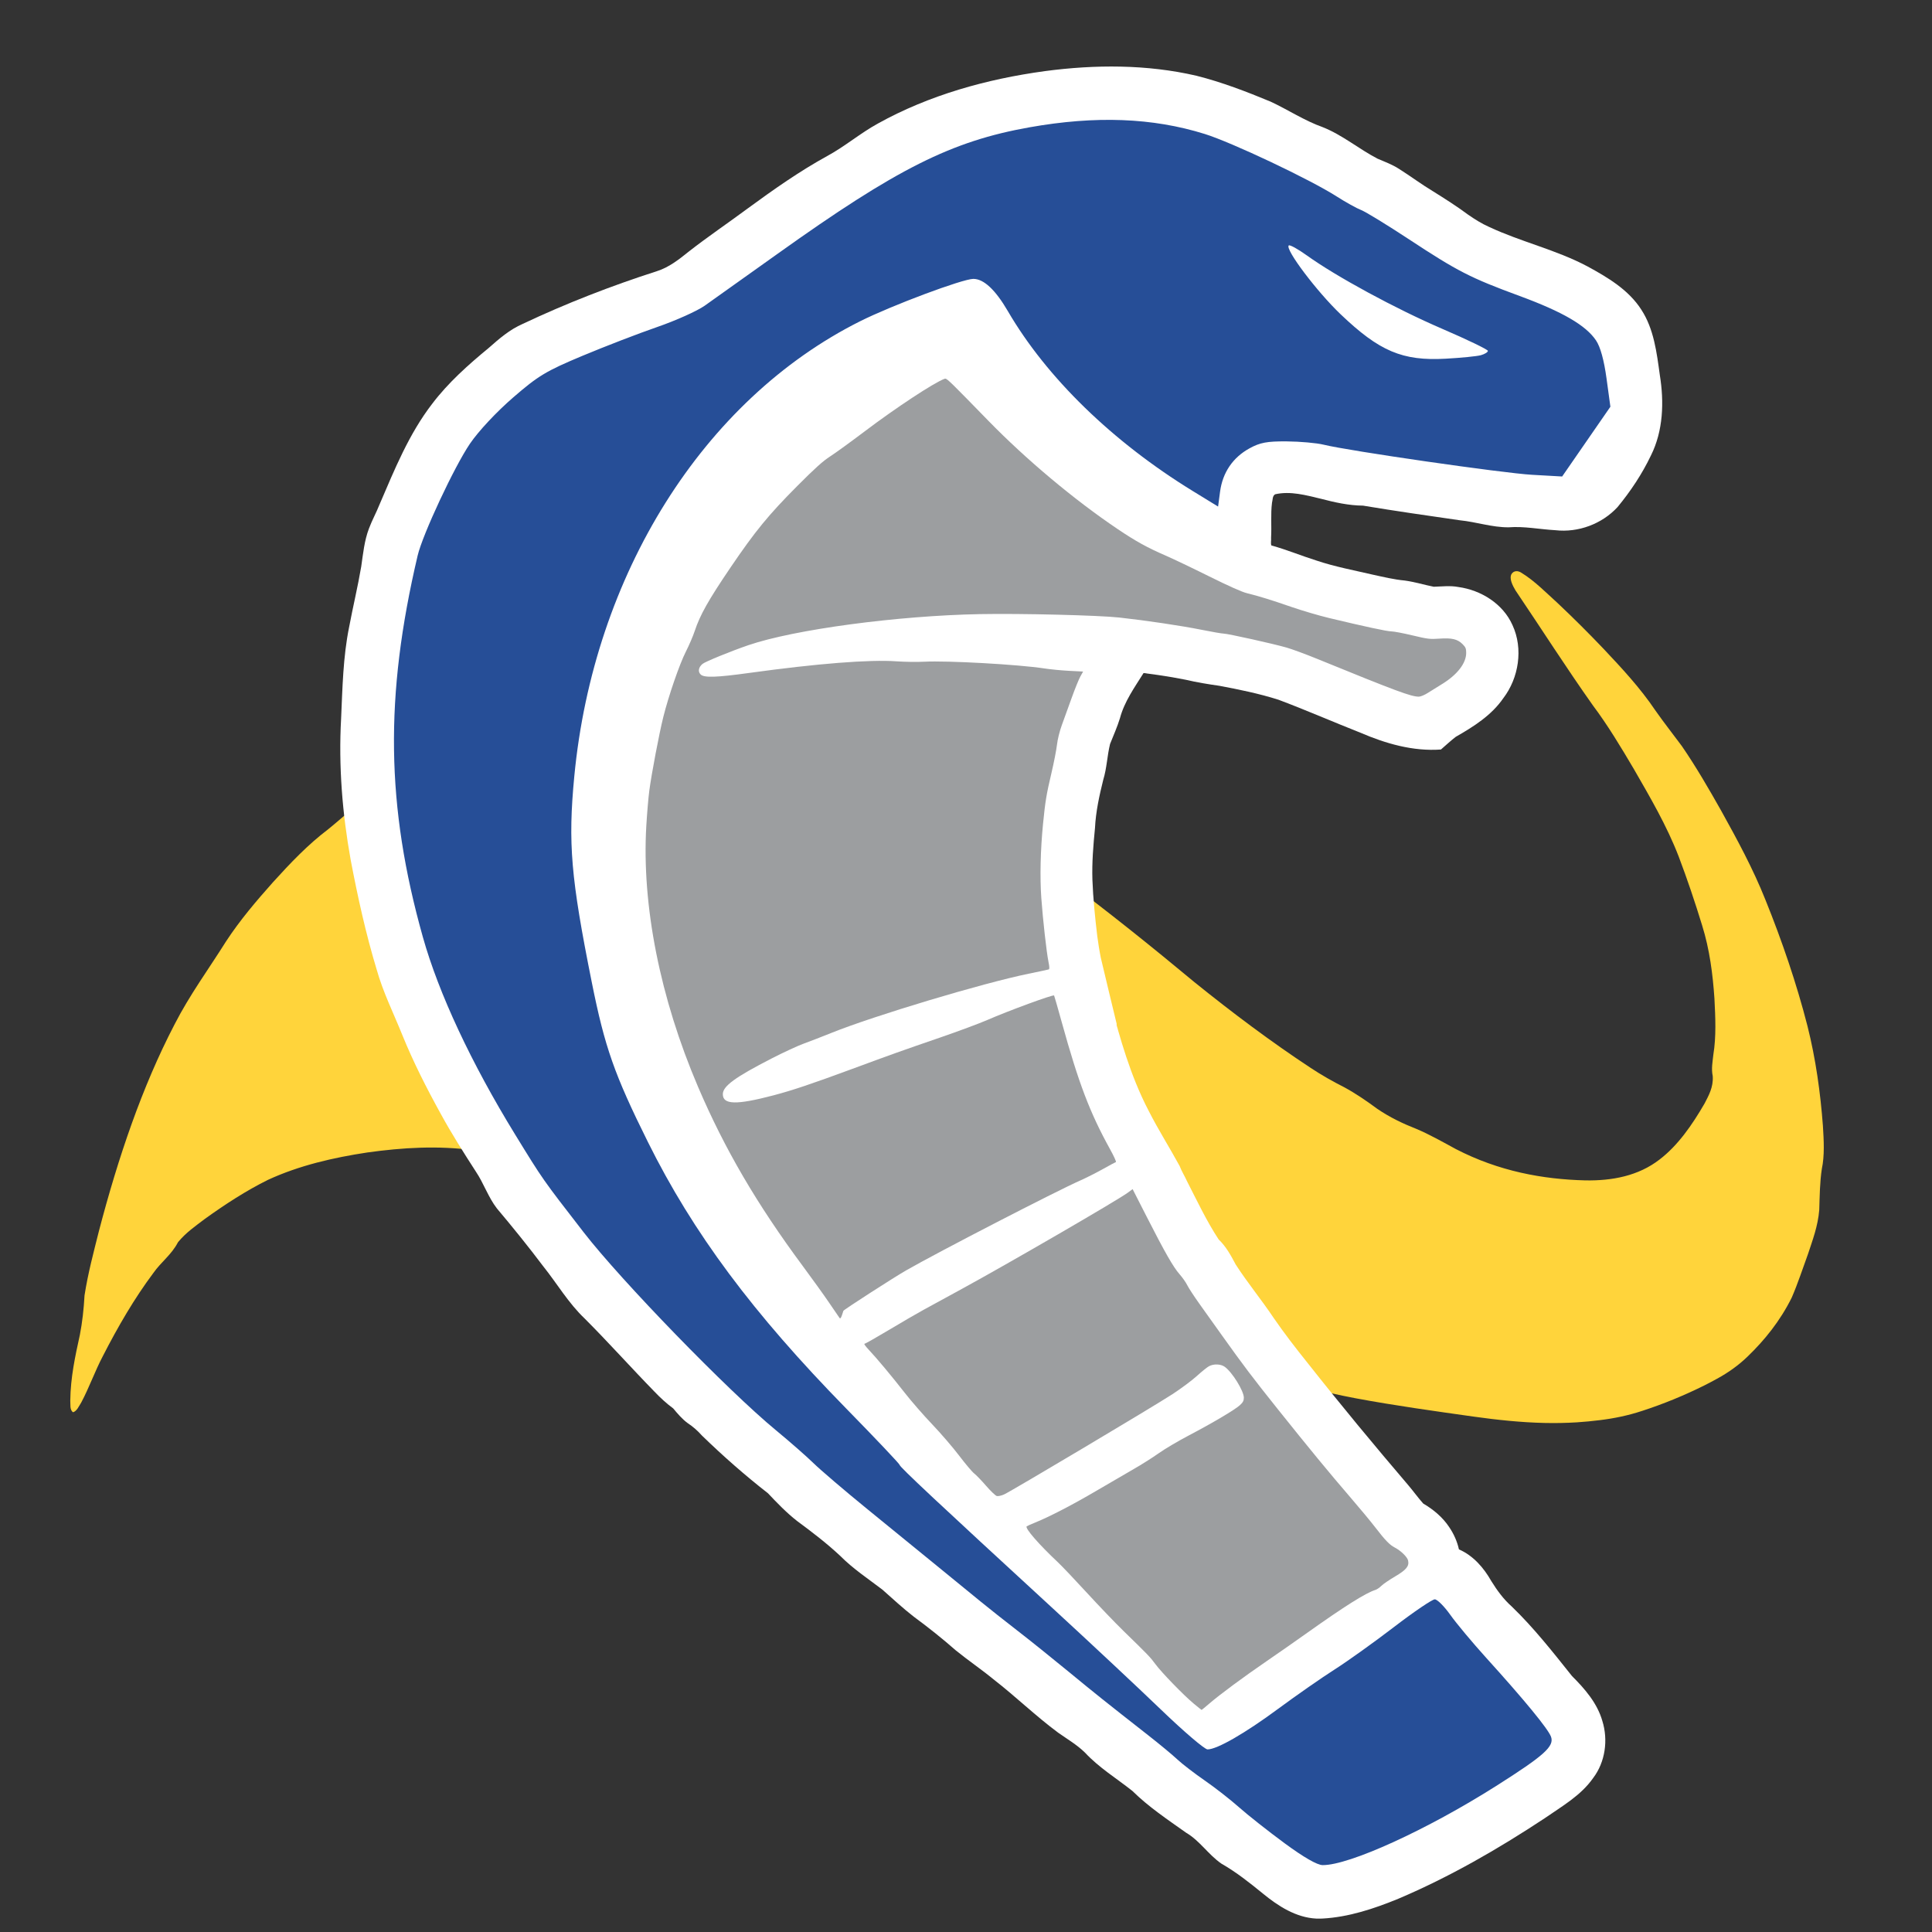 <?xml version="1.0" encoding="UTF-8" standalone="no"?>
<!-- Created with Inkscape (http://www.inkscape.org/) -->

<svg
   version="1.1"
   id="svg3157"
   xml:space="preserve"
   width="600"
   height="600"
   viewBox="0 0 600 600"
   sodipodi:docname="CobraDataLab.svg"
   inkscape:version="1.2.2 (732a01da63, 2022-12-09)"
   inkscape:export-filename="CobraDataLab.png"
   inkscape:export-xdpi="192"
   inkscape:export-ydpi="192"
   xmlns:inkscape="http://www.inkscape.org/namespaces/inkscape"
   xmlns:sodipodi="http://sodipodi.sourceforge.net/DTD/sodipodi-0.dtd"
   xmlns="http://www.w3.org/2000/svg"
   xmlns:svg="http://www.w3.org/2000/svg"
   xmlns:rdf="http://www.w3.org/1999/02/22-rdf-syntax-ns#"
   xmlns:cc="http://creativecommons.org/ns#"
   xmlns:dc="http://purl.org/dc/elements/1.1/"><rect x="0" y="0" width="600" height="600" fill="#333333" stroke="none"/><defs
     id="defs3161"><marker
       markerWidth="700"
       markerHeight="700"
       refX="350"
       refY="350"
       orient="auto"
       id="marker1068"><g
         inkscape:label="Clip"
         id="use859"
         transform="matrix(1.306,0,0,-1.091,-173.857,852.947)"><path
           d="m 375.356,684.771 c 2.504,1.333 5.022,2.631 7.587,3.8 2.533,1.248 5.143,2.288 7.725,3.409 2.596,1.086 5.238,2.036 7.852,3.061 l 1.278,0.501 1.321,-0.562 c 2.774,-1.168 5.523,-2.384 8.276,-3.596 2.695,-1.349 5.471,-2.501 8.099,-4.009 l 7.965,-4.338 c 2.557,-1.683 5.206,-3.14 7.684,-5.013 l -0.075,-0.185 h -0.004 l -0.076,-0.186 -0.506,0.206 -32.744,13.383 -31.136,-11.089 -0.472,-0.169 -0.137,0.375 c 2.384,1.669 4.91,2.936 7.363,4.412 m 86.771,47.215 v -0.666 c 0,0 -1.409,-17.827 -1.743,-16.911 -0.331,0.915 -6.65,11.412 -6.65,11.412 z m -5.992,-32.821 c 12.277,2.727 18.745,21.492 34.738,15.494 0,0 -18.493,28.49 -27.991,23.492 -6.091,-3.207 -19.579,-12.783 -28.473,-19.243 l -21.835,-12.496 15.235,4.231 c 4.437,-4.393 15.996,-14.219 28.326,-11.478 m -119.158,28.821 8.583,-6.164 c 0,0 -6.411,-10.496 -6.74,-11.412 -0.333,-0.916 -1.843,16.91 -1.843,16.91 z m 2.871,-28.821 c 11.618,-2.583 22.546,5.988 27.482,10.662 l 14.863,-5.198 -12.68,8.459 c -3.951,2.931 -27.716,20.486 -36.413,25.063 -9.495,4.998 -27.988,-23.492 -27.988,-23.492 15.994,5.998 22.462,-12.767 34.736,-15.494 m 286.235,12.994 c -42.654,38.986 -105.963,-7.995 -105.963,-7.995 0,0 -17.743,20.826 -15.079,41.484 2.662,20.658 103.961,31.489 137.723,-26.378 53.335,-91.414 -85.548,-257.019 -85.548,-257.019 93.965,140.949 90.877,229.79 68.867,249.908 m -103.954,-262.832 c -4.262,-8.849 -8.031,-17.324 -11.354,-25.216 -1.553,-3.989 -3.045,-7.811 -4.458,-11.446 -1.29,-3.684 -2.507,-7.179 -3.656,-10.463 -2.018,-6.651 -3.743,-12.491 -4.705,-17.399 -1.182,-4.876 -1.745,-8.775 -2.167,-11.434 -0.43,-2.663 -0.659,-4.086 -0.659,-4.086 0,0 0.078,1.436 0.226,4.129 0.175,2.688 0.211,6.68 1.069,11.663 0.583,5.033 1.852,11.037 3.37,17.932 0.899,3.409 1.856,7.042 2.864,10.868 1.214,3.766 2.49,7.726 3.823,11.857 2.885,8.183 6.219,16.981 10.213,26.071 3.93,9.122 8.302,18.632 13.128,28.302 4.8,9.687 9.806,19.653 15.116,29.65 5.256,10.001 10.595,20.168 15.936,30.329 10.688,20.27 20.919,40.732 28.881,60.495 3.943,9.897 7.171,19.637 9.687,29.018 0.956,4.729 2.232,9.313 2.722,13.823 0.292,2.247 0.721,4.46 0.894,6.637 0.12,2.186 0.238,4.328 0.355,6.427 0.215,2.111 -0.015,4.153 -0.086,6.163 -0.149,1.998 -0.077,3.993 -0.375,5.878 -0.684,3.748 -0.89,7.45 -2.067,10.677 -0.478,1.647 -0.943,3.245 -1.392,4.784 -0.477,1.533 -1.238,2.89 -1.808,4.265 -0.609,1.364 -1.195,2.672 -1.757,3.923 -0.567,1.246 -1.371,2.273 -1.996,3.342 -1.355,2.065 -2.413,4.032 -3.581,5.598 -1.237,1.512 -2.288,2.801 -3.139,3.846 -1.707,2.087 -2.616,3.202 -2.616,3.202 0,0 1.02,-1.013 2.935,-2.914 0.958,-0.949 2.138,-2.123 3.523,-3.498 1.34,-1.42 2.605,-3.326 4.157,-5.356 0.724,-1.044 1.646,-2.067 2.33,-3.297 0.674,-1.237 1.382,-2.533 2.12,-3.882 0.695,-1.373 1.593,-2.732 2.214,-4.277 0.589,-1.56 1.202,-3.178 1.835,-4.848 1.484,-3.299 2.01,-7.092 3.03,-11.002 0.479,-1.964 0.519,-4.034 0.792,-6.131 0.191,-2.102 0.548,-4.262 0.449,-6.464 0.378,-8.851 -0.854,-18.356 -2.744,-28.232 -2.211,-9.794 -5.073,-20.001 -8.927,-30.193 -3.845,-10.183 -8.091,-20.601 -13.022,-30.854 -4.822,-10.314 -10.052,-20.598 -15.334,-30.834 -10.844,-20.243 -21.688,-40.486 -31.856,-59.466 -4.967,-9.52 -9.723,-18.73 -13.97,-27.587 m -213.677,-75.958 c -0.424,2.659 -0.986,6.558 -2.171,11.434 -0.96,4.908 -2.685,10.748 -4.706,17.399 -1.146,3.284 -2.364,6.779 -3.651,10.463 -1.417,3.635 -2.907,7.457 -4.461,11.446 -3.323,7.892 -7.09,16.367 -11.351,25.216 -4.248,8.857 -9.007,18.067 -13.972,27.587 -10.168,18.98 -21.012,39.223 -31.857,59.466 -5.283,10.236 -10.509,20.52 -15.332,30.834 -4.934,10.253 -9.174,20.671 -13.025,30.854 -3.852,10.192 -6.717,20.399 -8.923,30.193 -1.893,9.876 -3.125,19.381 -2.749,28.232 -0.094,2.202 0.26,4.362 0.451,6.464 0.275,2.097 0.31,4.167 0.792,6.131 1.019,3.91 1.548,7.703 3.03,11.002 0.633,1.67 1.246,3.288 1.836,4.848 0.62,1.545 1.517,2.904 2.216,4.277 0.736,1.349 1.444,2.645 2.118,3.882 0.684,1.23 1.606,2.253 2.332,3.297 1.553,2.03 2.813,3.936 4.155,5.356 1.386,1.375 2.567,2.549 3.524,3.498 1.914,1.901 2.935,2.914 2.935,2.914 0,0 -0.911,-1.115 -2.614,-3.202 -0.854,-1.045 -1.907,-2.334 -3.141,-3.846 -1.17,-1.566 -2.224,-3.533 -3.582,-5.598 -0.625,-1.069 -1.427,-2.096 -1.996,-3.342 -0.559,-1.251 -1.146,-2.559 -1.758,-3.923 -0.567,-1.375 -1.331,-2.732 -1.807,-4.265 -0.448,-1.539 -0.913,-3.137 -1.393,-4.784 -1.173,-3.227 -1.383,-6.929 -2.067,-10.677 -0.296,-1.885 -0.226,-3.88 -0.373,-5.878 -0.071,-2.01 -0.303,-4.052 -0.086,-6.163 0.117,-2.099 0.233,-4.241 0.354,-6.427 0.175,-2.177 0.602,-4.39 0.896,-6.637 0.489,-4.51 1.762,-9.094 2.72,-13.823 2.515,-9.381 5.747,-19.121 9.69,-29.018 7.959,-19.763 18.189,-40.225 28.881,-60.495 5.337,-10.161 10.677,-20.328 15.933,-30.329 5.31,-9.997 10.319,-19.963 15.117,-29.65 4.825,-9.67 9.199,-19.18 13.126,-28.302 3.994,-9.09 7.329,-17.888 10.215,-26.071 1.332,-4.131 2.61,-8.091 3.824,-11.857 1.006,-3.826 1.964,-7.459 2.862,-10.868 1.52,-6.895 2.791,-12.899 3.37,-17.932 0.86,-4.983 0.895,-8.975 1.07,-11.663 0.148,-2.693 0.226,-4.129 0.226,-4.129 0,0 -0.229,1.423 -0.658,4.086 m -146.979,345.901 c 35.178,59.866 135.319,48.581 137.985,27.923 0.564,-4.372 0.195,-8.816 -0.725,-13.112 l -23.018,-24.449 c -18.623,11.124 -64.349,32.881 -97.558,2.527 -22.011,-20.118 -25.1,-108.959 68.866,-249.908 0,0 -139.166,165.771 -85.55,257.019 m 174.896,43.117 c 9.691,-3.951 43.915,-17.165 67.946,-17.165 3.06,0 5.897,0.218 8.426,0.648 24.641,4.184 41.703,9.813 48.067,12.105 l 75.275,-89.802 -59.955,-23.984 c -9.324,4.09 -56.156,24.247 -73.688,24.247 -0.383,0 -0.749,-0.007 -1.104,-0.026 -9.846,-0.487 -29.382,-6.704 -48.275,-12.72 -14.726,-4.686 -29.952,-9.535 -34.621,-9.535 -5.981,0 -33.774,17.333 -58.606,34.944 z m 101.687,-186.177 1.046,62.321 11.917,-1.357 z m -82.896,60.759 11.863,1.768 3.566,-64.526 z m 123.945,3.406 c -16.789,-83.6 -38.53,-175.696 -45.731,-182.29 -18.115,-10.617 -61.007,-5.057 -66.095,1.58 -4.89,6.968 -34.029,109.48 -52.505,176.937 l 5.175,-1.306 c 5.968,-20.091 36.892,-123.598 43.354,-132.924 0.744,-1.074 1.84,-2.051 3.213,-2.936 1.158,1.624 2.366,3.19 3.538,4.794 0.408,0.523 0.842,1.018 1.256,1.534 2.559,3.199 5.215,6.286 7.955,9.273 4.557,4.913 11.54,9.527 17.211,13.96 l 0.008,-1.427 c -5.99,-5.213 -11.778,-10.664 -17.219,-16.533 -3.182,-3.469 -6.282,-7.036 -9.211,-10.806 -1.416,-1.939 -2.905,-3.795 -4.267,-5.802 -0.178,-0.259 -0.38,-0.561 -0.596,-0.892 -1.461,-2.231 -3.665,-5.9 -4.725,-7.795 2.358,0.822 5.955,4.302 8.153,5.308 2.215,0.994 4.302,2.135 6.457,3.196 0.668,0.352 1.309,0.74 1.971,1.103 10.898,-2.675 25.62,-3.294 36.484,-2.368 3.424,0.292 6.519,0.726 9.31,1.286 1.105,-0.926 2.201,-1.86 3.345,-2.75 1.808,-1.316 3.537,-2.7 5.412,-3.963 1.861,-1.273 3.747,-2.527 5.802,-3.646 -0.524,1.761 -1.161,3.43 -1.821,5.08 -0.18,0.452 -0.352,0.908 -0.537,1.356 -0.848,2.094 -1.843,4.073 -2.757,6.114 -1.938,3.996 -4.081,7.822 -6.325,11.568 -2.246,3.745 -4.667,7.35 -7.159,10.895 -2.015,2.846 -5.073,3.82 -7.229,6.557 l 0.341,55.113 1.785,-51.364 c -0.336,-0.707 3.088,-3.461 5.103,-6.307 2.492,-3.546 4.913,-7.148 7.159,-10.897 1.381,-2.303 2.7,-4.657 3.981,-7.044 0.8,-1.491 1.601,-2.984 2.344,-4.522 0.396,-0.887 0.809,-1.76 1.218,-2.637 3.152,1.697 5.334,3.788 6.494,6.282 17.369,37.301 35.987,131.312 36.772,135.294 l -1.768,0.846 4.104,0.138 c 0.063,0.308 0.063,0.303 0,-0.005 m -22.984,-145.65 c 3.271,13.038 6.629,27.324 9.88,41.695 8.838,1.971 17.526,4.382 26.039,7.24 -0.216,-12.503 -1.038,-26.53 -2.499,-39.558 -10.851,-3.925 -22.01,-7.047 -33.42,-9.377 m -16.451,-52.772 c 3.753,6.569 8.852,23.316 14.333,44.459 11.434,2.203 22.637,5.158 33.551,8.853 -0.283,-13.209 -1.306,-28.133 -3.107,-41.39 -14.432,-5.264 -29.402,-9.377 -44.777,-11.922 m 56.857,150.738 c -0.177,-12.514 -0.909,-26.463 -2.231,-39.647 -8.592,-3.079 -17.373,-5.695 -26.324,-7.841 3.237,14.516 6.319,28.856 9.045,41.807 6.595,1.664 13.104,3.549 19.51,5.681 m 2.465,8.93 c -6.582,-2.303 -13.325,-4.352 -20.2,-6.141 4.322,20.732 7.496,36.685 8.543,41.976 4.603,1.269 9.168,2.635 13.679,4.127 -0.143,-12.595 -0.805,-26.575 -2.022,-39.962 m -212.968,45.347 c 4.301,-1.586 10.633,-3.762 18.658,-6.103 0.581,-2.172 5.095,-19.088 11.389,-42.243 -10.661,2.999 -18.414,5.783 -22.521,7.358 -3.097,13.923 -5.667,28.295 -7.526,40.988 m 7.481,-49.545 c 5.385,-1.995 13.935,-4.903 25.031,-7.855 3.561,-13.055 7.545,-27.553 11.63,-42.228 -13.985,3.538 -24.142,7.158 -29.074,9.058 -3.16,13.823 -5.755,28.311 -7.587,41.025 m 7.481,-49.551 c 6.42,-2.387 17.337,-6.07 31.678,-9.489 4.064,-14.521 8.161,-28.958 11.979,-42.082 -17.501,3.863 -30.189,8.385 -35.948,10.628 -3.28,13.82 -5.931,28.488 -7.709,40.943 m 7.474,-49.551 c 7.442,-2.778 20.925,-7.208 38.754,-10.788 6.607,-22.401 12.079,-39.614 14.607,-44.525 -21.835,3.98 -37.963,9.923 -45.057,12.835 -3.603,13.924 -6.472,29.401 -8.304,42.478 m 96.697,-105.422 c -40.206,0 -71.265,10.776 -81.366,14.754 -3.452,13.062 -6.166,27.771 -7.862,40.177 13.424,-5.041 46.486,-16.475 89.113,-16.475 h 0.011 c 27.044,0 53.258,5.176 78.01,13.641 -0.326,-12.561 -1.393,-26.645 -3.228,-38.968 -23.684,-8.71 -48.795,-13.128 -74.678,-13.129 m 0.13,-50.065 h -0.008 c -35.537,0 -63.022,9.75 -73.193,13.926 -3.93,13.151 -6.943,29.263 -8.693,42.447 12.655,-4.778 42.784,-14.305 81.764,-14.305 25.364,0.002 50.03,4.099 73.413,12.184 -0.426,-13.306 -1.77,-28.649 -4.07,-41.117 -22.069,-8.187 -45.339,-13.135 -69.213,-13.135 m 0.156,-46.601 c -32.171,0 -56.831,8.4 -66.104,12.085 -3.929,12.24 -6.861,27.963 -8.491,40.665 11.859,-4.509 39.077,-13.781 74.431,-13.781 h 0.012 c 23.671,0 46.775,4.188 68.775,11.888 -0.525,-13.996 -2.137,-28.355 -4.563,-39.346 -20.546,-7.639 -42.078,-11.507 -64.06,-11.511 m 58.137,-37.922 c -18.725,-6.912 -38.195,-10.415 -57.942,-10.415 -27.285,-0.005 -48.326,6.769 -57.589,10.37 -4.72,10.946 -8.082,28.059 -9.754,41.673 11.029,-4.227 35.386,-12.047 67.14,-12.047 h 0.008 c 21.964,0 43.499,3.87 64.109,11.184 -0.697,-15.121 -2.842,-30.678 -5.972,-40.765 m -6.898,-49.796 c -16.574,-5.945 -33.633,-8.958 -50.81,-8.958 -21.279,0 -38.092,4.686 -47.403,8.038 -6.59,6.932 -10.938,27.433 -12.743,42.962 10.17,-3.927 31.715,-10.663 59.912,-10.659 20.235,0 40.18,3.503 59.389,10.425 -0.97,-16.947 -4.058,-34.517 -8.345,-41.808 m -219.021,454.561 c 0.043,-2.635 0.28,-5.357 0.552,-8.149 0.598,-5.582 1.625,-11.428 2.988,-17.426 1.276,-6.018 3.183,-12.115 5.053,-18.327 1.932,-6.199 4.176,-12.431 6.532,-18.629 2.332,-6.213 4.733,-12.413 7.256,-18.475 2.491,-6.084 4.945,-12.077 7.32,-17.873 4.77,-11.616 9.123,-22.561 12.341,-32.166 1.645,-4.784 3.009,-9.228 4.062,-13.214 1.124,-3.963 1.859,-7.494 2.413,-10.393 0.577,-2.901 0.849,-5.209 1.005,-6.786 0.175,-1.566 0.268,-2.4 0.268,-2.4 0,0 -0.24,0.806 -0.693,2.315 -0.408,1.518 -1.161,3.699 -2.118,6.459 -0.964,2.756 -2.23,6.065 -3.774,9.823 -1.521,3.76 -3.402,7.944 -5.435,12.51 -4.251,9.083 -9.209,19.678 -14.522,31.031 -2.61,5.719 -5.426,11.592 -7.989,17.708 -2.625,6.083 -5.165,12.34 -7.612,18.647 -4.658,12.698 -8.805,25.708 -10.989,38.372 -1.23,6.293 -1.811,12.513 -2.042,18.412 -0.241,5.904 0.085,11.518 0.832,16.627 0.254,2.561 0.911,4.977 1.352,7.273 0.542,2.284 1.288,4.398 1.863,6.396 1.415,3.93 2.86,7.258 4.353,9.865 1.294,2.698 2.752,4.491 3.604,5.823 0.889,1.304 1.359,1.997 1.359,1.997 0,0 -0.341,-0.766 -0.985,-2.208 -0.617,-1.439 -1.673,-3.536 -2.551,-6.297 -1.056,-2.681 -1.918,-6.102 -2.843,-9.988 -0.759,-3.939 -1.392,-8.395 -1.601,-13.292 -0.078,-2.45 -0.18,-4.991 0.001,-7.635 m 212.255,-500.057 c -11.181,-4.928 -26.873,-7.75 -43.055,-7.75 -17.431,0 -33.302,3.3 -41.417,8.605 -6.728,4.401 -10.78,22.988 -12.307,37.133 9.272,-3.621 28.051,-9.455 52.735,-9.455 18.487,0 36.827,3.302 54.614,9.824 -1.277,-17.727 -5.327,-36.049 -10.57,-38.357 m 116.665,507.692 c -0.211,4.897 -0.845,9.353 -1.603,13.292 -0.926,3.886 -1.789,7.307 -2.842,9.988 -0.878,2.761 -1.936,4.858 -2.552,6.297 -0.642,1.442 -0.985,2.208 -0.985,2.208 0,0 0.471,-0.693 1.358,-1.997 0.85,-1.332 2.308,-3.125 3.604,-5.823 1.496,-2.607 2.938,-5.935 4.355,-9.865 0.574,-1.998 1.32,-4.112 1.862,-6.396 0.44,-2.296 1.097,-4.712 1.352,-7.273 0.75,-5.109 1.072,-10.723 0.831,-16.627 -0.232,-5.899 -0.813,-12.119 -2.039,-18.412 -2.187,-12.664 -6.332,-25.674 -10.987,-38.372 -2.449,-6.307 -4.99,-12.564 -7.62,-18.647 -2.557,-6.116 -5.376,-11.989 -7.984,-17.708 -5.315,-11.353 -10.274,-21.948 -14.523,-31.031 -2.035,-4.566 -3.917,-8.75 -5.435,-12.51 -1.546,-3.758 -2.812,-7.067 -3.777,-9.823 -0.957,-2.76 -1.711,-4.941 -2.116,-6.459 -0.453,-1.509 -0.694,-2.315 -0.694,-2.315 0,0 0.093,0.834 0.268,2.4 0.154,1.577 0.426,3.885 1.004,6.786 0.556,2.899 1.293,6.43 2.414,10.393 1.049,3.986 2.416,8.43 4.064,13.214 3.219,9.605 7.572,20.55 12.34,32.166 2.375,5.796 4.831,11.789 7.321,17.873 2.523,6.062 4.924,12.262 7.255,18.475 2.355,6.198 4.6,12.43 6.533,18.629 1.87,6.21 3.779,12.309 5.053,18.326 1.363,5.999 2.39,11.845 2.991,17.427 0.27,2.792 0.508,5.514 0.552,8.149 0.178,2.644 0.077,5.185 0,7.635 m 49.419,96.429 c -53.092,26.886 -108.748,8.091 -131.987,-2.235 l -16.702,-2.235 -4.053,4.833 c 0,0 -13.387,-5.314 -31.227,-9.558 l -33.413,-4.471 c -25.878,2.118 -61.311,17.178 -61.693,17.34 l -2.57,1.102 -7.905,-8.398 -8.044,1.197 c -19.125,9.438 -76.247,32.334 -132.251,2.425 -81.209,-43.371 -51.872,-158.942 -24.991,-207.925 46.73,-85.153 181.933,-239.912 157.943,-382.86 0,0 5.859,-5.377 13.605,-11.017 l 0.051,-0.511 0.695,-0.028 c 1.113,-0.802 2.262,-1.604 3.436,-2.394 l -0.022,-0.035 c 0.06,-0.039 0.573,-0.375 1.459,-0.919 4.377,-2.857 9.013,-5.468 13.358,-7.11 13.491,-6.337 34.874,-14.114 58.569,-14.114 16.248,0 33.575,3.665 50.188,13.946 14.102,2.709 31.047,20.667 31.047,20.667 -27.091,142.394 104.717,300.05 149.588,386.201 25.809,49.554 57.049,164.503 -25.081,206.099"
           style="fill:#000000;fill-opacity:1;fill-rule:nonzero;stroke:none"
           id="path871"
           inkscape:connector-curvature="0" /></g></marker></defs><sodipodi:namedview
     pagecolor="#ffffff"
     bordercolor="#666666"
     borderopacity="1"
     objecttolerance="10"
     gridtolerance="10"
     guidetolerance="10"
     inkscape:pageopacity="0"
     inkscape:pageshadow="2"
     inkscape:window-width="1920"
     inkscape:window-height="1017"
     id="namedview3159"
     showgrid="false"
     inkscape:zoom="1.0289025"
     inkscape:cx="154.53359"
     inkscape:cy="307.12337"
     inkscape:window-x="-8"
     inkscape:window-y="-8"
     inkscape:window-maximized="1"
     inkscape:current-layer="g3165"
     inkscape:showpageshadow="2"
     inkscape:pagecheckerboard="0"
     inkscape:deskcolor="#d1d1d1" /><g
     id="g3165"
     inkscape:groupmode="layer"
     inkscape:label="cobra-snake--publicdomainvectors.org"
     transform="matrix(1.333,0,0,-1.333,63.65,933.806)"><path
       style="fill:#ffd43b;fill-opacity:1;stroke-width:0.937;stroke-dasharray:none"
       d="m 334.769,371.804 c -3.167,-1.047 -6.447,-1.731 -9.793,-2.137 -1.701,-0.209 -3.587,-0.403 -5.38,-0.511 -2.415,-0.151 -5.033,-0.201 -7.557,-0.141 -5.384,0.121 -11,0.707 -16.526,1.485 -9.123,1.291 -18.316,2.56 -27.427,4.263 -8.22,1.534 -16.475,3.878 -24.697,5.454 -2.9,0.573 -5.839,0.973 -8.733,2.349 -2.745,1.518 -5.54,1.56 -8.279,1.962 -1.433,0.212 -2.883,0.615 -4.291,1.448 -4.26,1.838 -8.558,3.323 -12.842,4.397 -6.74,1.76 -13.473,4.259 -20.212,6.285 -4.348,1.376 -8.695,2.463 -13.043,3.715 -7.055,2.07 -14.026,5.76 -21.074,8.025 -3.003,1.056 -5.999,1.446 -9.003,2.437 -6.927,2.293 -13.853,4.563 -20.781,6.759 -5.091,1.667 -10.19,3.21 -15.273,5.105 -3.235,1.167 -6.468,1.561 -9.698,2.317 -7.263,1.56 -14.548,3.8 -21.804,5.161 -5.198,0.987 -10.365,1.55 -15.549,2.344 -8.526,1.176 -16.851,0.643 -24.983,-0.491 -7.964,-1.209 -15.828,-3.012 -23.123,-6.369 -5.136,-2.542 -10.002,-5.716 -14.738,-9.118 -2.166,-1.649 -4.423,-3.196 -6.244,-5.423 -1.505,-2.915 -3.947,-4.597 -5.732,-7.156 -4.403,-5.876 -8.241,-12.474 -11.769,-19.364 -1.834,-3.471 -3.206,-7.393 -5.055,-10.846 -0.54,-0.839 -1.007,-1.988 -1.893,-2.248 -0.821,0.578 -0.566,1.844 -0.646,2.728 0.064,5.411 1.155,10.383 2.23,15.284 0.577,2.959 0.918,6.052 1.09,9.204 0.803,5.188 2.122,10.073 3.352,14.995 4.482,17.128 10.05,33.603 17.606,48.12 3.557,6.956 7.975,12.928 11.998,19.35 3.269,5.005 7.114,9.49 10.953,13.809 4.046,4.468 8.195,8.821 12.832,12.315 3.881,3.149 7.554,6.685 11.686,9.369 6.493,4.359 13.497,7.623 20.646,10.423 4.937,1.907 10.102,3.611 15.206,5.204 4.008,1.239 8.089,2.328 12.349,2.796 3.39,0.382 6.995,0.539 10.506,0.64 16.494,0.388 33.579,-1.951 50.537,-8.599 6.087,-2.375 12.151,-5.255 18.071,-8.925 10.958,-6.69 21.735,-14.403 32.405,-22.373 10.279,-7.685 20.423,-15.807 30.478,-24.171 8.855,-7.14 17.854,-13.89 27.027,-19.93 2.569,-1.712 5.188,-3.178 7.824,-4.514 2.613,-1.414 5.162,-3.154 7.672,-5.01 2.966,-2.026 6.045,-3.482 9.128,-4.69 3.109,-1.314 6.162,-3.053 9.223,-4.713 9.985,-5.164 20.25,-7.041 30.13,-7.289 6.214,-0.117 12.38,1.024 17.328,4.872 4.238,3.237 7.558,7.999 10.488,13.07 0.936,1.832 2.068,3.776 1.886,6.356 -0.37,1.766 -0.017,3.408 0.15,5.035 0.676,4.114 0.481,8.613 0.248,13.038 -0.384,5.638 -1.109,11.407 -2.862,17.017 -1.657,5.414 -3.466,10.794 -5.474,16.086 -2.795,7.226 -6.668,13.81 -10.439,20.364 -3.018,5.11 -6.079,10.216 -9.554,14.841 -6.185,8.728 -12.004,17.868 -18.025,26.78 -0.642,1.091 -1.533,2.754 -0.91,3.825 0.531,0.806 1.498,0.832 2.348,0.241 3.013,-1.845 5.742,-4.643 8.526,-7.166 3.607,-3.406 7.028,-6.815 10.529,-10.487 4.235,-4.5 8.505,-9.051 12.145,-14.453 1.981,-2.827 4.094,-5.484 6.127,-8.242 3.295,-4.792 6.271,-9.936 9.157,-15.048 3.73,-6.722 7.431,-13.528 10.326,-20.802 3.86,-9.558 7.22,-19.384 9.781,-29.363 1.938,-7.721 3.018,-15.551 3.597,-23.256 0.211,-3.425 0.411,-6.93 -0.253,-10.042 -0.465,-3.07 -0.5,-6.326 -0.599,-9.54 -0.305,-3.796 -1.569,-7.077 -2.632,-10.311 -1.239,-3.382 -2.365,-6.869 -3.771,-10.105 -2.703,-5.459 -6.326,-9.923 -10.283,-13.745 -2.166,-2.09 -4.566,-3.781 -7.101,-5.16 -0.904,-0.504 -2.016,-1.091 -3.014,-1.593 -4.705,-2.334 -9.554,-4.324 -14.527,-5.937 z"
       id="path592" /><g
       id="g2669"
       transform="translate(5.127,-2.476)"><path
         id="path8722-6"
         style="fill:#ffffff;fill-opacity:1;stroke-width:0.74"
         d="m 253.768,256.018 c -4.713,0.244 -8.849,2.903 -12.396,5.812 -3.11,2.53 -6.178,4.982 -9.69,6.99 -3.017,2.069 -5.02,5.331 -8.203,7.192 -4.317,3.065 -8.76,6.017 -12.542,9.751 -3.684,2.921 -7.75,5.405 -10.978,8.864 -1.863,1.85 -4.139,3.178 -6.272,4.677 -5.255,3.887 -9.948,8.464 -15.112,12.465 -2.849,2.342 -5.912,4.411 -8.772,6.734 -3.145,2.763 -6.421,5.372 -9.794,7.852 -2.55,1.977 -4.906,4.186 -7.324,6.315 -3.331,2.536 -6.85,4.861 -9.807,7.85 -3.15,2.944 -6.577,5.565 -10.042,8.121 -2.471,1.929 -4.649,4.198 -6.795,6.468 -5.359,4.178 -10.469,8.676 -15.343,13.407 -0.995,1.115 -2.105,2.116 -3.359,2.932 -1.305,0.957 -2.35,2.207 -3.38,3.434 -1.573,1.155 -3.001,2.481 -4.348,3.891 -5.487,5.618 -10.713,11.485 -16.268,17.039 -3.79,3.598 -6.435,8.154 -9.68,12.206 -3.461,4.593 -7.093,9.08 -10.77,13.448 -2.038,2.638 -3.068,5.871 -4.929,8.623 -2.835,4.391 -5.64,8.806 -8.144,13.397 -3.302,5.979 -6.406,12.077 -8.974,18.412 -2.035,5.049 -4.482,9.95 -5.96,15.207 -2.54,8.38 -4.42,16.947 -6.058,25.544 -1.952,10.853 -2.848,21.921 -2.233,32.943 0.322,7.132 0.443,14.319 1.871,21.339 0.883,4.689 2.029,9.44 2.816,14.075 0.433,2.984 0.723,6.027 1.803,8.869 0.719,1.924 1.723,3.724 2.478,5.635 3.482,8.103 6.836,16.413 12.273,23.448 3.732,4.922 8.375,9.046 13.119,12.96 2.439,2.159 4.948,4.33 7.969,5.637 10.115,4.779 20.564,8.84 31.214,12.262 2.85,0.894 5.213,2.773 7.505,4.617 4.478,3.496 9.192,6.673 13.753,10.058 5.957,4.361 12.008,8.627 18.489,12.184 4.093,2.226 7.658,5.289 11.743,7.533 11.982,6.659 25.395,10.378 38.921,12.227 11.712,1.554 23.753,1.599 35.308,-1.074 5.925,-1.493 11.647,-3.69 17.281,-6.03 4.097,-1.904 7.892,-4.444 12.169,-5.96 4.595,-1.826 8.401,-5.08 12.763,-7.339 1.697,-0.727 3.444,-1.364 5.003,-2.378 2.666,-1.683 5.191,-3.583 7.896,-5.208 2.771,-1.729 5.531,-3.479 8.155,-5.428 1.56,-1.086 3.254,-2.148 4.901,-2.869 7.487,-3.515 15.628,-5.316 22.958,-9.215 4.696,-2.56 9.541,-5.427 12.504,-10.032 2.975,-4.533 3.615,-10.047 4.343,-15.292 1.011,-6.259 0.802,-12.971 -2.08,-18.735 -2.06,-4.306 -4.726,-8.315 -7.758,-11.993 -3.628,-3.955 -9.176,-6.01 -14.506,-5.402 -3.626,0.197 -7.287,0.96 -10.888,0.673 -3.848,-0.028 -7.538,1.258 -11.344,1.635 -7.535,1.084 -15.072,2.166 -22.58,3.416 -3.331,0.024 -6.594,0.76 -9.8,1.598 -3.468,0.823 -7.098,1.858 -10.668,1.046 -0.669,-0.38 -0.543,-1.314 -0.731,-1.964 -0.345,-2.705 -0.059,-5.44 -0.216,-8.157 0.059,-0.577 -0.145,-1.353 0.076,-1.806 3.549,-0.968 6.95,-2.401 10.46,-3.499 4.309,-1.453 8.789,-2.28 13.209,-3.311 2.457,-0.532 4.907,-1.131 7.415,-1.361 2.283,-0.311 4.498,-1.005 6.748,-1.445 1.904,0.058 3.819,0.302 5.711,-0.059 5.284,-0.712 10.427,-3.911 12.628,-8.89 2.544,-5.482 1.458,-12.303 -2.139,-17.009 -2.748,-4.003 -6.948,-6.644 -11.086,-9.009 -1.198,-0.925 -2.304,-1.961 -3.449,-2.95 -6.487,-0.475 -12.88,1.38 -18.781,3.922 -6.383,2.516 -12.707,5.289 -19.093,7.68 -4.491,1.424 -9.117,2.372 -13.742,3.239 -2.572,0.364 -5.265,0.803 -7.847,1.409 -2.109,0.428 -4.214,0.781 -6.424,1.104 -1.129,0.169 -2.261,0.312 -3.392,0.464 -2.095,-3.337 -4.466,-6.635 -5.5,-10.512 -0.633,-2.055 -1.512,-4.025 -2.309,-6.015 -0.678,-2.754 -0.749,-5.628 -1.587,-8.35 -0.918,-3.69 -1.734,-7.426 -1.925,-11.235 -0.391,-4.028 -0.728,-7.977 -0.6,-12.055 0.165,-4.398 0.612,-8.737 1.127,-13.086 0.214,-1.603 0.493,-3.419 0.83,-5.088 1.194,-5.142 2.472,-10.263 3.695,-15.398 -0.076,-0.424 0.234,-0.951 0.304,-1.416 1.21,-4.216 2.515,-8.297 4.169,-12.366 0.863,-2.122 1.881,-4.382 2.981,-6.473 2.226,-4.392 4.873,-8.558 7.226,-12.875 0.448,-1.221 1.175,-2.32 1.7,-3.511 2.354,-4.585 4.552,-9.28 7.388,-13.592 1.722,-1.638 2.864,-3.75 3.96,-5.825 2.753,-4.268 6.025,-8.229 8.827,-12.42 2.457,-3.573 5.157,-7.069 7.895,-10.479 7.657,-9.701 15.546,-19.218 23.57,-28.617 1.161,-1.37 2.212,-2.846 3.404,-4.18 2.371,-1.389 4.53,-3.191 6.053,-5.499 1.065,-1.566 1.851,-3.327 2.263,-5.177 3.317,-1.441 5.79,-4.283 7.535,-7.378 1.338,-2.157 2.844,-4.226 4.753,-5.919 5.162,-4.974 9.595,-10.63 14.058,-16.22 2.99,-2.974 5.877,-6.309 7.063,-10.446 1.388,-4.451 0.692,-9.575 -2.152,-13.319 -2.863,-4.091 -7.303,-6.595 -11.321,-9.385 -10.817,-7.143 -22.105,-13.651 -34.049,-18.724 -5.668,-2.324 -11.604,-4.302 -17.766,-4.623 -0.46,-0.016 -0.92,-0.014 -1.38,-0.008 z" /><path
         id="path2334"
         style="fill:#9c9ea0;fill-opacity:1;stroke:none;stroke-width:0.344"
         d="m 286.785,114.088 c -0.093,-0.003 -0.168,0.023 -0.254,0.055 -3.324,1.244 -15.036,8.954 -24.715,16.271 -4.334,3.276 -9.194,6.801 -10.801,7.832 -2.207,1.416 -4.688,3.646 -10.15,9.129 -8.999,9.031 -13.142,14.093 -20.855,25.467 -6.81,10.042 -9.418,14.673 -11.061,19.648 -0.51,1.546 -1.748,4.429 -2.752,6.404 -1.974,3.885 -5.365,13.716 -7.014,20.336 -1.284,5.157 -3.651,17.619 -4.34,22.852 -0.286,2.173 -0.705,7.107 -0.932,10.965 -1.445,24.602 4.269,53.417 16.07,81.025 8.249,19.299 18.289,36.472 32.59,55.746 2.883,3.886 6.542,8.98 8.131,11.322 1.589,2.342 3.037,4.459 3.217,4.703 0.241,0.326 0.443,0.109 0.768,-0.822 0.242,-0.696 0.444,-1.311 0.447,-1.365 0.015,-0.283 15.58,-10.315 19.461,-12.543 9.856,-5.658 46.647,-24.648 54.268,-28.012 1.692,-0.747 4.768,-2.303 6.836,-3.455 2.068,-1.153 3.907,-2.145 4.088,-2.205 0.181,-0.06 -0.649,-1.879 -1.846,-4.043 -6.253,-11.312 -9.727,-20.45 -14.955,-39.328 -1.256,-4.536 -2.337,-8.302 -2.4,-8.369 -0.323,-0.34 -14.164,4.739 -20.775,7.623 -2.362,1.031 -8.856,3.448 -14.432,5.369 -12.863,4.433 -14.769,5.113 -27.49,9.811 -12.765,4.714 -18.609,6.674 -24.521,8.229 -11.494,3.022 -15.684,2.92 -15.684,-0.379 0,-2.49 3.786,-5.251 15.293,-11.156 3.591,-1.843 8.014,-3.887 9.83,-4.543 1.816,-0.656 5.681,-2.151 8.59,-3.324 13.257,-5.344 46.993,-15.469 61.299,-18.396 3.213,-0.657 6.011,-1.257 6.219,-1.332 0.27,-0.097 0.252,-0.756 -0.065,-2.314 -0.612,-3.012 -1.745,-13.07 -2.236,-19.875 -0.463,-6.415 -0.264,-14.977 0.535,-23.021 0.704,-7.091 1.038,-9.1 2.643,-15.92 0.749,-3.181 1.507,-7.071 1.686,-8.645 0.189,-1.664 0.815,-4.205 1.496,-6.072 0.644,-1.766 2.011,-5.546 3.037,-8.402 1.026,-2.856 2.254,-5.887 2.729,-6.736 l 0.861,-1.543 -4.328,-0.221 c -2.381,-0.121 -5.876,-0.46 -7.766,-0.752 -7.959,-1.228 -30.107,-2.466 -37.283,-2.084 -2.173,0.116 -6.038,0.062 -8.59,-0.119 -8.39,-0.596 -24.586,0.68 -45.809,3.613 -10.188,1.408 -13.978,1.524 -15.041,0.461 -0.902,-0.902 -0.656,-2.239 0.604,-3.281 0.85,-0.703 8.863,-3.973 14.234,-5.809 14.273,-4.877 46.269,-9.169 71.955,-9.65 12.715,-0.238 36.821,0.356 43.297,1.066 8.252,0.906 19.333,2.557 25.504,3.799 3.257,0.656 6.364,1.191 6.904,1.191 1.211,0 15.252,3.118 19.479,4.326 1.701,0.486 5.953,2.052 9.449,3.479 24.786,10.116 29.264,11.781 31.689,11.781 0.531,0 1.774,-0.518 2.764,-1.152 0.989,-0.634 2.96,-1.86 4.377,-2.723 4.767,-2.903 7.559,-6.494 7.559,-9.721 0,-1.344 -0.176,-1.768 -1.137,-2.729 -1.551,-1.552 -3.355,-1.976 -7.217,-1.697 -2.882,0.208 -3.608,0.12 -8.342,-1.012 -2.852,-0.682 -5.786,-1.24 -6.52,-1.24 -1.311,0 -8.218,-1.482 -19.395,-4.162 -3.118,-0.748 -8.374,-2.296 -11.682,-3.439 -6.378,-2.205 -10.013,-3.328 -13.9,-4.291 -1.518,-0.376 -5.777,-2.278 -11.684,-5.217 -5.112,-2.544 -11.21,-5.455 -13.553,-6.471 -5.649,-2.449 -9.221,-4.424 -14.812,-8.189 -13.477,-9.075 -28.432,-21.602 -40.203,-33.676 -11.253,-11.542 -12.72,-13.043 -13.369,-13.066 z m 58.195,251.762 -1.537,1.131 c -3.235,2.376 -37.176,22.056 -51.537,29.885 -4.441,2.421 -9.775,5.335 -11.854,6.473 -2.079,1.138 -6.968,3.977 -10.865,6.311 -3.897,2.334 -7.273,4.244 -7.502,4.244 -0.229,0 0.349,0.812 1.285,1.805 2.542,2.694 7.05,8.086 11.217,13.422 2.039,2.61 5.868,7.007 8.512,9.771 2.643,2.764 6.412,7.141 8.375,9.727 1.963,2.585 4.074,5.086 4.691,5.559 0.618,0.472 2.284,2.199 3.701,3.836 1.417,1.637 2.912,3.062 3.32,3.168 0.408,0.106 1.412,-0.106 2.232,-0.471 2.171,-0.965 46.68,-27.468 52.348,-31.17 2.646,-1.728 6.047,-4.263 7.559,-5.635 1.512,-1.372 3.214,-2.743 3.781,-3.045 1.471,-0.784 3.642,-0.705 4.881,0.178 2.334,1.662 5.943,7.497 5.943,9.609 0,0.928 -0.271,1.442 -1.217,2.309 -1.574,1.442 -8.373,5.469 -15.965,9.457 -3.307,1.738 -7.482,4.21 -9.277,5.494 -1.795,1.284 -5.276,3.483 -7.732,4.889 -2.457,1.405 -7.683,4.449 -11.613,6.762 -7.261,4.273 -14.617,8.089 -18.969,9.844 -1.323,0.533 -2.528,1.072 -2.678,1.197 -0.637,0.533 3.777,5.618 9.688,11.16 1.209,1.134 5.249,5.386 8.977,9.449 3.728,4.063 8.842,9.399 11.365,11.855 7.751,7.546 8.362,8.181 9.924,10.309 1.899,2.587 8.68,9.584 11.863,12.242 1.323,1.105 2.452,2.011 2.51,2.014 0.058,0.003 1.139,-0.887 2.404,-1.977 3.298,-2.838 10.606,-8.245 17.764,-13.145 3.402,-2.329 9.104,-6.312 12.672,-8.85 11.556,-8.22 18.169,-12.378 21.162,-13.309 0.465,-0.145 1.293,-0.711 1.84,-1.258 0.547,-0.547 2.45,-1.851 4.227,-2.896 3.518,-2.07 4.464,-3.22 4.082,-4.957 -0.246,-1.121 -2.256,-3.076 -4.191,-4.074 -1.561,-0.806 -2.97,-2.274 -6.139,-6.4 -1.306,-1.701 -4.707,-5.798 -7.555,-9.105 -6.594,-7.658 -12.819,-15.22 -22.488,-27.318 -7.913,-9.901 -10.711,-13.598 -17.525,-23.152 -2.173,-3.047 -5.305,-7.435 -6.957,-9.75 -1.652,-2.315 -3.342,-4.905 -3.756,-5.756 -0.414,-0.85 -1.475,-2.362 -2.357,-3.361 -1.968,-2.227 -4.597,-6.824 -10.262,-17.941 z"
         transform="matrix(0.75,0,0,-0.75,-47.737,700.355)" /><path
         style="fill:#264e97;fill-opacity:1;stroke:none;stroke-width:0.972"
         d="m 392.165,569.027 c -5.078,-3.739 -11.42,-8.743 -14.093,-11.121 -2.673,-2.378 -7.484,-6.136 -10.691,-8.352 -3.207,-2.216 -7.037,-5.161 -8.509,-6.545 -1.473,-1.384 -5.503,-4.728 -8.956,-7.431 -13.462,-10.541 -16.462,-12.937 -25.104,-20.053 -4.918,-4.049 -12.011,-9.735 -15.764,-12.635 -3.752,-2.9 -8.782,-6.88 -11.177,-8.843 -2.395,-1.964 -8.554,-6.993 -13.688,-11.177 -5.133,-4.184 -14.966,-12.199 -21.85,-17.812 -6.884,-5.613 -14.309,-11.954 -16.499,-14.093 -2.19,-2.138 -7.431,-6.73 -11.647,-10.205 -14.949,-12.322 -48.008,-46.361 -59.758,-61.53 -12.853,-16.592 -12.58,-16.203 -21.246,-30.315 -13.636,-22.206 -23.764,-43.871 -28.67,-61.331 -11.451,-40.752 -11.918,-74.79 -1.627,-118.542 1.543,-6.562 11.416,-27.671 16.264,-34.773 2.665,-3.904 8.191,-9.817 13.365,-14.298 7.835,-6.787 10.242,-8.236 21.534,-12.962 6.992,-2.926 17.442,-6.954 23.222,-8.951 5.78,-1.997 12.427,-4.977 14.772,-6.623 2.344,-1.646 12.527,-8.897 22.628,-16.113 37.074,-26.487 54.033,-35.003 78.284,-39.31 20.56,-3.651 38.211,-2.983 54.404,2.061 8.468,2.638 32.76,14.139 41.011,19.418 2.823,1.806 6.243,3.705 7.599,4.221 1.357,0.516 8.037,4.603 14.844,9.082 15.167,9.98 19.053,11.97 34.404,17.623 13.349,4.916 20.566,9.115 23.714,13.798 1.359,2.022 2.483,6.094 3.268,11.839 l 1.197,8.757 -7.493,10.837 -7.493,10.837 -9.349,-0.529 c -9.114,-0.516 -56.99,-7.432 -64.748,-9.353 -2.138,-0.53 -7.288,-0.99 -11.444,-1.024 -6.149,-0.05 -8.314,0.358 -11.625,2.186 -5.15,2.843 -8.311,7.51 -9.096,13.429 l -0.614,4.631 -7.872,-4.831 c -24.91,-15.288 -45.406,-35.227 -57.43,-55.87 -3.863,-6.632 -7.49,-10.025 -10.717,-10.025 -3.338,0 -25.405,8.26 -35.246,13.194 -48.654,24.389 -82.738,78.687 -88.722,141.34 -1.984,20.776 -1.077,31.48 5.419,63.899 4.064,20.286 7.018,28.696 17.46,49.712 13.988,28.155 32.6,53.166 61.592,82.771 9.13,9.323 16.601,17.211 16.602,17.529 9.7e-4,0.608 12.034,11.878 47.011,44.031 11.69,10.746 27.048,25.114 34.129,31.93 7.081,6.816 13.604,12.392 14.496,12.392 2.955,0 11.63,-4.988 21.966,-12.631 5.613,-4.15 13.481,-9.631 17.485,-12.179 4.004,-2.548 12.332,-8.505 18.506,-13.237 6.175,-4.732 11.864,-8.588 12.644,-8.569 0.78,0.019 2.948,2.193 4.819,4.829 1.871,2.637 6.901,8.658 11.177,13.38 11.828,13.061 19.191,22.024 20.091,24.455 1.101,2.975 -2.074,5.829 -17.02,15.302 -21.527,13.644 -45.635,24.644 -53.903,24.594 -1.703,-0.01 -5.862,-2.4 -11.856,-6.813 z m 60.987,-462.222 c 1.203,-0.334 2.187,-0.94 2.187,-1.347 0,-0.407 -6.403,-3.497 -14.23,-6.868 -14.465,-6.231 -32.862,-16.207 -42.023,-22.789 -2.783,-1.999 -5.309,-3.386 -5.614,-3.081 -1.177,1.177 8.714,14.296 16.09,21.343 12.082,11.543 19.224,14.568 32.657,13.83 4.811,-0.264 9.731,-0.754 10.934,-1.088 z"
         id="path2658"
         transform="matrix(0.75,0,0,-0.75,-47.737,700.355)" /></g></g></svg>
